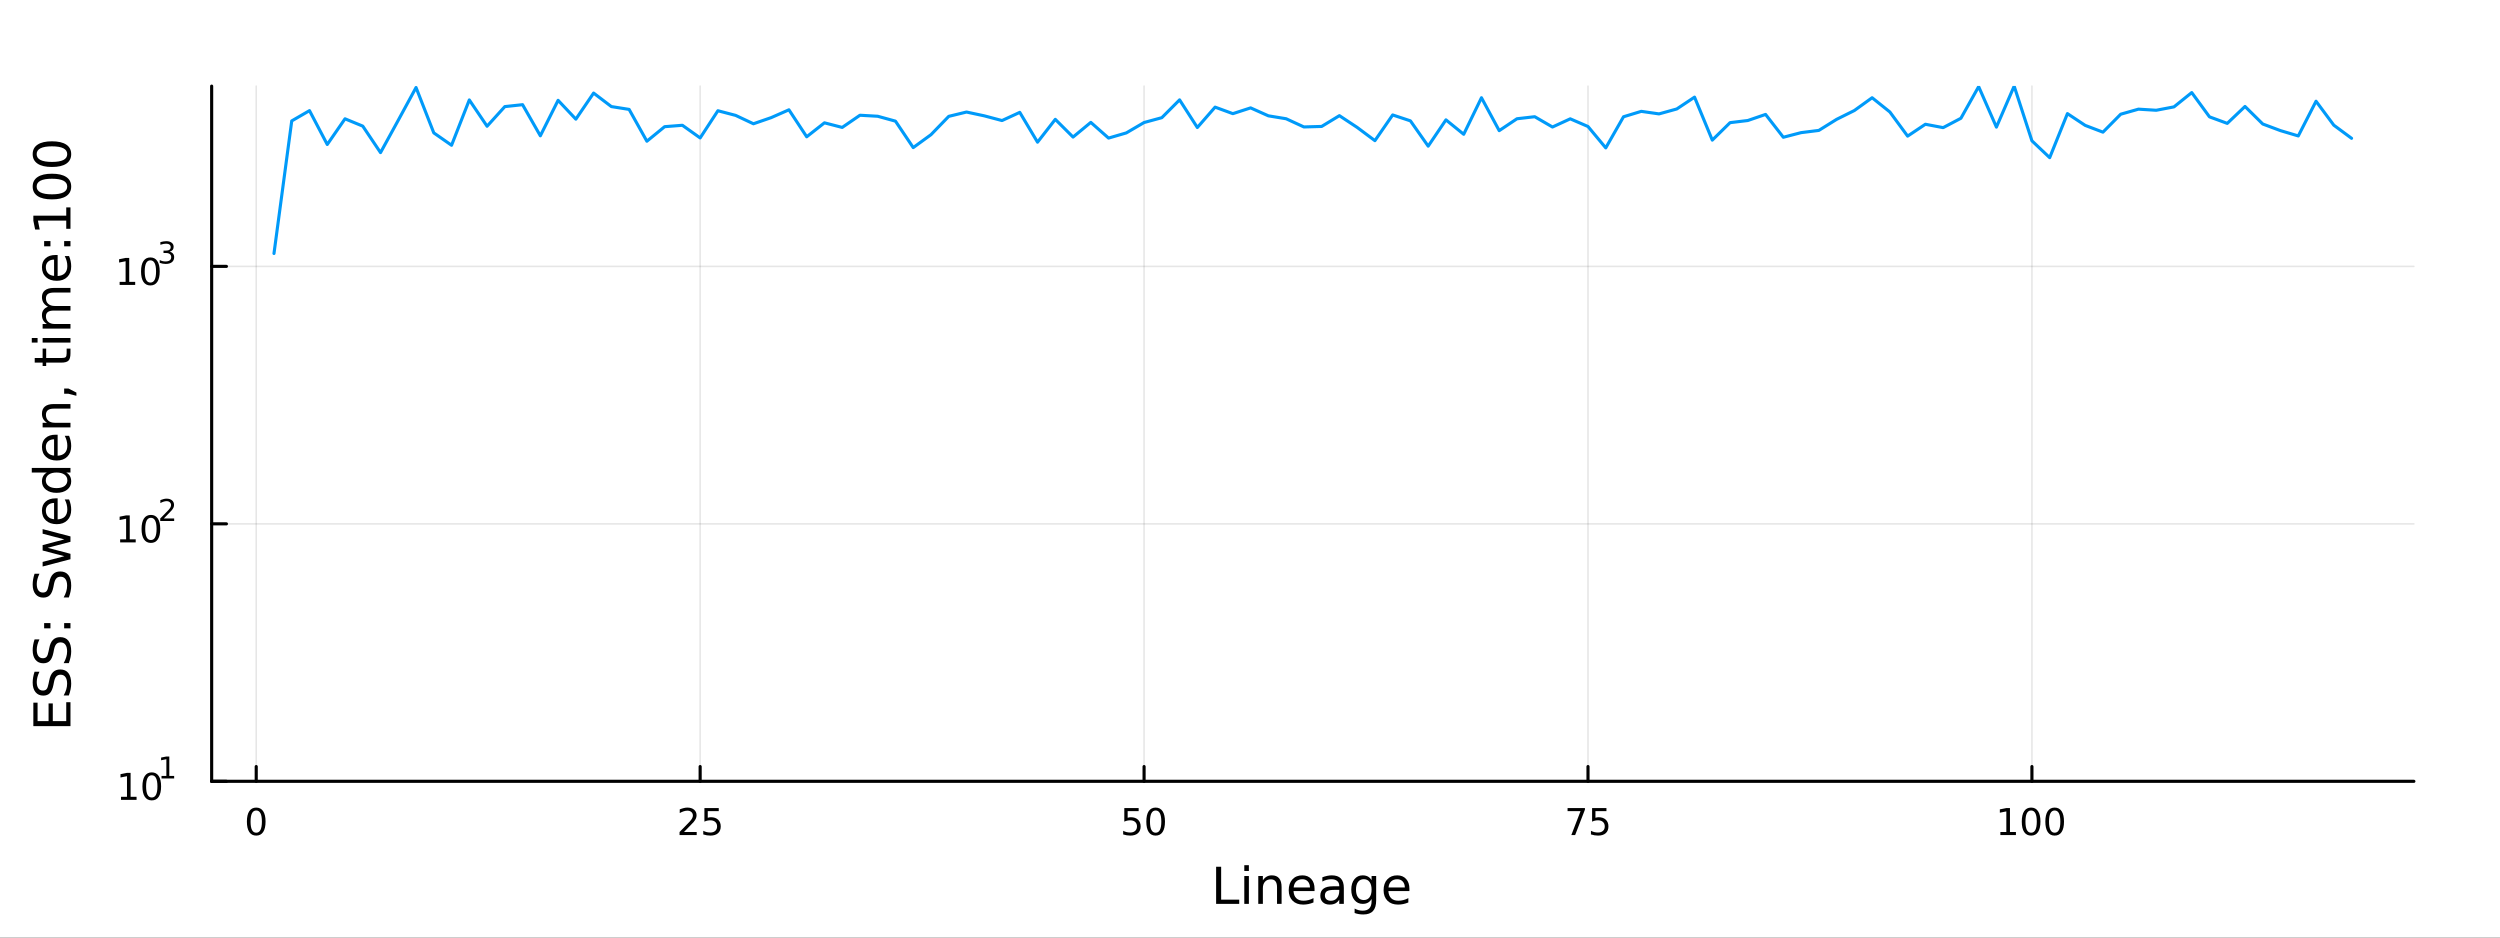 <?xml version="1.0" encoding="utf-8"?>
<svg xmlns="http://www.w3.org/2000/svg" xmlns:xlink="http://www.w3.org/1999/xlink" width="800" height="300" viewBox="0 0 3200 1200">
<rect x="0" y="0" width="3200" height="1200" fill="#333333" stroke="none"/>
<defs>
  <clipPath id="clip200">
    <rect x="0" y="0" width="3200" height="1200"/>
  </clipPath>
</defs>
<path clip-path="url(#clip200)" d="M0 1200 L3200 1200 L3200 0 L0 0  Z" fill="#ffffff" fill-rule="evenodd" fill-opacity="1"/>
<defs>
  <clipPath id="clip201">
    <rect x="640" y="0" width="2241" height="1200"/>
  </clipPath>
</defs>
<path clip-path="url(#clip200)" d="M270.918 1000.1 L3089.76 1000.1 L3089.76 110.236 L270.918 110.236  Z" fill="#ffffff" fill-rule="evenodd" fill-opacity="1"/>
<defs>
  <clipPath id="clip202">
    <rect x="270" y="110" width="2820" height="891"/>
  </clipPath>
</defs>
<polyline clip-path="url(#clip202)" style="stroke:#000000; stroke-linecap:round; stroke-linejoin:round; stroke-width:2; stroke-opacity:0.1; fill:none" points="327.967,1000.1 327.967,110.236 "/>
<polyline clip-path="url(#clip202)" style="stroke:#000000; stroke-linecap:round; stroke-linejoin:round; stroke-width:2; stroke-opacity:0.1; fill:none" points="896.191,1000.1 896.191,110.236 "/>
<polyline clip-path="url(#clip202)" style="stroke:#000000; stroke-linecap:round; stroke-linejoin:round; stroke-width:2; stroke-opacity:0.1; fill:none" points="1464.42,1000.1 1464.42,110.236 "/>
<polyline clip-path="url(#clip202)" style="stroke:#000000; stroke-linecap:round; stroke-linejoin:round; stroke-width:2; stroke-opacity:0.1; fill:none" points="2032.64,1000.1 2032.64,110.236 "/>
<polyline clip-path="url(#clip202)" style="stroke:#000000; stroke-linecap:round; stroke-linejoin:round; stroke-width:2; stroke-opacity:0.1; fill:none" points="2600.86,1000.1 2600.86,110.236 "/>
<polyline clip-path="url(#clip200)" style="stroke:#000000; stroke-linecap:round; stroke-linejoin:round; stroke-width:4; stroke-opacity:1; fill:none" points="270.918,1000.1 3089.76,1000.1 "/>
<polyline clip-path="url(#clip200)" style="stroke:#000000; stroke-linecap:round; stroke-linejoin:round; stroke-width:4; stroke-opacity:1; fill:none" points="327.967,1000.1 327.967,981.2 "/>
<polyline clip-path="url(#clip200)" style="stroke:#000000; stroke-linecap:round; stroke-linejoin:round; stroke-width:4; stroke-opacity:1; fill:none" points="896.191,1000.1 896.191,981.2 "/>
<polyline clip-path="url(#clip200)" style="stroke:#000000; stroke-linecap:round; stroke-linejoin:round; stroke-width:4; stroke-opacity:1; fill:none" points="1464.42,1000.1 1464.42,981.2 "/>
<polyline clip-path="url(#clip200)" style="stroke:#000000; stroke-linecap:round; stroke-linejoin:round; stroke-width:4; stroke-opacity:1; fill:none" points="2032.64,1000.1 2032.64,981.2 "/>
<polyline clip-path="url(#clip200)" style="stroke:#000000; stroke-linecap:round; stroke-linejoin:round; stroke-width:4; stroke-opacity:1; fill:none" points="2600.86,1000.1 2600.86,981.2 "/>
<path clip-path="url(#clip200)" d="M327.967 1037.42 Q324.356 1037.42 322.528 1040.98 Q320.722 1044.52 320.722 1051.65 Q320.722 1058.76 322.528 1062.32 Q324.356 1065.87 327.967 1065.87 Q331.602 1065.87 333.407 1062.32 Q335.236 1058.76 335.236 1051.65 Q335.236 1044.52 333.407 1040.98 Q331.602 1037.42 327.967 1037.42 M327.967 1033.71 Q333.777 1033.71 336.833 1038.32 Q339.912 1042.9 339.912 1051.65 Q339.912 1060.38 336.833 1064.99 Q333.777 1069.57 327.967 1069.57 Q322.157 1069.57 319.078 1064.99 Q316.023 1060.38 316.023 1051.65 Q316.023 1042.9 319.078 1038.32 Q322.157 1033.71 327.967 1033.71 Z" fill="#000000" fill-rule="nonzero" fill-opacity="1" /><path clip-path="url(#clip200)" d="M875.462 1064.96 L891.782 1064.96 L891.782 1068.9 L869.837 1068.9 L869.837 1064.96 Q872.499 1062.21 877.083 1057.58 Q881.689 1052.93 882.87 1051.58 Q885.115 1049.06 885.995 1047.32 Q886.898 1045.56 886.898 1043.87 Q886.898 1041.12 884.953 1039.38 Q883.032 1037.65 879.93 1037.65 Q877.731 1037.65 875.277 1038.41 Q872.847 1039.18 870.069 1040.73 L870.069 1036 Q872.893 1034.87 875.347 1034.29 Q877.8 1033.71 879.837 1033.71 Q885.208 1033.71 888.402 1036.4 Q891.597 1039.08 891.597 1043.57 Q891.597 1045.7 890.786 1047.62 Q889.999 1049.52 887.893 1052.12 Q887.314 1052.79 884.212 1056 Q881.111 1059.2 875.462 1064.96 Z" fill="#000000" fill-rule="nonzero" fill-opacity="1" /><path clip-path="url(#clip200)" d="M901.643 1034.34 L919.999 1034.34 L919.999 1038.27 L905.925 1038.27 L905.925 1046.75 Q906.944 1046.4 907.962 1046.24 Q908.981 1046.05 909.999 1046.05 Q915.786 1046.05 919.166 1049.22 Q922.545 1052.39 922.545 1057.81 Q922.545 1063.39 919.073 1066.49 Q915.601 1069.57 909.282 1069.57 Q907.106 1069.57 904.837 1069.2 Q902.592 1068.83 900.184 1068.09 L900.184 1063.39 Q902.268 1064.52 904.49 1065.08 Q906.712 1065.63 909.189 1065.63 Q913.194 1065.63 915.532 1063.53 Q917.87 1061.42 917.87 1057.81 Q917.87 1054.2 915.532 1052.09 Q913.194 1049.99 909.189 1049.99 Q907.314 1049.99 905.439 1050.4 Q903.587 1050.82 901.643 1051.7 L901.643 1034.34 Z" fill="#000000" fill-rule="nonzero" fill-opacity="1" /><path clip-path="url(#clip200)" d="M1439.11 1034.34 L1457.47 1034.34 L1457.47 1038.27 L1443.4 1038.27 L1443.4 1046.75 Q1444.42 1046.4 1445.43 1046.24 Q1446.45 1046.05 1447.47 1046.05 Q1453.26 1046.05 1456.64 1049.22 Q1460.02 1052.39 1460.02 1057.81 Q1460.02 1063.39 1456.55 1066.49 Q1453.07 1069.57 1446.75 1069.57 Q1444.58 1069.57 1442.31 1069.2 Q1440.06 1068.83 1437.66 1068.09 L1437.66 1063.39 Q1439.74 1064.52 1441.96 1065.08 Q1444.18 1065.63 1446.66 1065.63 Q1450.67 1065.63 1453 1063.53 Q1455.34 1061.42 1455.34 1057.81 Q1455.34 1054.2 1453 1052.09 Q1450.67 1049.99 1446.66 1049.99 Q1444.79 1049.99 1442.91 1050.4 Q1441.06 1050.82 1439.11 1051.7 L1439.11 1034.34 Z" fill="#000000" fill-rule="nonzero" fill-opacity="1" /><path clip-path="url(#clip200)" d="M1479.23 1037.42 Q1475.62 1037.42 1473.79 1040.98 Q1471.98 1044.52 1471.98 1051.65 Q1471.98 1058.76 1473.79 1062.32 Q1475.62 1065.87 1479.23 1065.87 Q1482.86 1065.87 1484.67 1062.32 Q1486.5 1058.76 1486.5 1051.65 Q1486.5 1044.52 1484.67 1040.98 Q1482.86 1037.42 1479.23 1037.42 M1479.23 1033.71 Q1485.04 1033.71 1488.1 1038.32 Q1491.17 1042.9 1491.17 1051.65 Q1491.17 1060.38 1488.1 1064.99 Q1485.04 1069.57 1479.23 1069.57 Q1473.42 1069.57 1470.34 1064.99 Q1467.29 1060.38 1467.29 1051.65 Q1467.29 1042.9 1470.34 1038.32 Q1473.42 1033.71 1479.23 1033.71 Z" fill="#000000" fill-rule="nonzero" fill-opacity="1" /><path clip-path="url(#clip200)" d="M2006.49 1034.34 L2028.72 1034.34 L2028.72 1036.33 L2016.17 1068.9 L2011.29 1068.9 L2023.09 1038.27 L2006.49 1038.27 L2006.49 1034.34 Z" fill="#000000" fill-rule="nonzero" fill-opacity="1" /><path clip-path="url(#clip200)" d="M2037.88 1034.34 L2056.24 1034.34 L2056.24 1038.27 L2042.17 1038.27 L2042.17 1046.75 Q2043.18 1046.4 2044.2 1046.24 Q2045.22 1046.05 2046.24 1046.05 Q2052.03 1046.05 2055.41 1049.22 Q2058.79 1052.39 2058.79 1057.81 Q2058.79 1063.39 2055.31 1066.49 Q2051.84 1069.57 2045.52 1069.57 Q2043.35 1069.57 2041.08 1069.2 Q2038.83 1068.83 2036.42 1068.09 L2036.42 1063.39 Q2038.51 1064.52 2040.73 1065.08 Q2042.95 1065.63 2045.43 1065.63 Q2049.43 1065.63 2051.77 1063.53 Q2054.11 1061.42 2054.11 1057.81 Q2054.11 1054.2 2051.77 1052.09 Q2049.43 1049.99 2045.43 1049.99 Q2043.55 1049.99 2041.68 1050.4 Q2039.83 1050.82 2037.88 1051.7 L2037.88 1034.34 Z" fill="#000000" fill-rule="nonzero" fill-opacity="1" /><path clip-path="url(#clip200)" d="M2560.47 1064.96 L2568.11 1064.96 L2568.11 1038.6 L2559.8 1040.26 L2559.8 1036 L2568.06 1034.34 L2572.74 1034.34 L2572.74 1064.96 L2580.38 1064.96 L2580.38 1068.9 L2560.47 1068.9 L2560.47 1064.96 Z" fill="#000000" fill-rule="nonzero" fill-opacity="1" /><path clip-path="url(#clip200)" d="M2599.82 1037.42 Q2596.21 1037.42 2594.38 1040.98 Q2592.58 1044.52 2592.58 1051.65 Q2592.58 1058.76 2594.38 1062.32 Q2596.21 1065.87 2599.82 1065.87 Q2603.46 1065.87 2605.26 1062.32 Q2607.09 1058.76 2607.09 1051.65 Q2607.09 1044.52 2605.26 1040.98 Q2603.46 1037.42 2599.82 1037.42 M2599.82 1033.71 Q2605.63 1033.71 2608.69 1038.32 Q2611.77 1042.9 2611.77 1051.65 Q2611.77 1060.38 2608.69 1064.99 Q2605.63 1069.57 2599.82 1069.57 Q2594.01 1069.57 2590.93 1064.99 Q2587.88 1060.38 2587.88 1051.65 Q2587.88 1042.9 2590.93 1038.32 Q2594.01 1033.71 2599.82 1033.71 Z" fill="#000000" fill-rule="nonzero" fill-opacity="1" /><path clip-path="url(#clip200)" d="M2629.98 1037.42 Q2626.37 1037.42 2624.54 1040.98 Q2622.74 1044.52 2622.74 1051.65 Q2622.74 1058.76 2624.54 1062.32 Q2626.37 1065.87 2629.98 1065.87 Q2633.62 1065.87 2635.42 1062.32 Q2637.25 1058.76 2637.25 1051.65 Q2637.25 1044.52 2635.42 1040.98 Q2633.62 1037.42 2629.98 1037.42 M2629.98 1033.71 Q2635.79 1033.71 2638.85 1038.32 Q2641.93 1042.9 2641.93 1051.65 Q2641.93 1060.38 2638.85 1064.99 Q2635.79 1069.57 2629.98 1069.57 Q2624.17 1069.57 2621.1 1064.99 Q2618.04 1060.38 2618.04 1051.65 Q2618.04 1042.9 2621.1 1038.32 Q2624.17 1033.71 2629.98 1033.71 Z" fill="#000000" fill-rule="nonzero" fill-opacity="1" /><path clip-path="url(#clip200)" d="M1556.64 1109.44 L1563.07 1109.44 L1563.07 1151.55 L1586.21 1151.55 L1586.21 1156.96 L1556.64 1156.96 L1556.64 1109.44 Z" fill="#000000" fill-rule="nonzero" fill-opacity="1" /><path clip-path="url(#clip200)" d="M1592.7 1121.31 L1598.56 1121.31 L1598.56 1156.96 L1592.7 1156.96 L1592.7 1121.31 M1592.7 1107.44 L1598.56 1107.44 L1598.56 1114.85 L1592.7 1114.85 L1592.7 1107.44 Z" fill="#000000" fill-rule="nonzero" fill-opacity="1" /><path clip-path="url(#clip200)" d="M1640.44 1135.45 L1640.44 1156.96 L1634.59 1156.96 L1634.59 1135.64 Q1634.59 1130.58 1632.61 1128.06 Q1630.64 1125.55 1626.69 1125.55 Q1621.95 1125.55 1619.21 1128.57 Q1616.48 1131.59 1616.48 1136.81 L1616.48 1156.96 L1610.59 1156.96 L1610.59 1121.31 L1616.48 1121.31 L1616.48 1126.85 Q1618.58 1123.64 1621.41 1122.05 Q1624.27 1120.45 1628 1120.45 Q1634.14 1120.45 1637.29 1124.27 Q1640.44 1128.06 1640.44 1135.45 Z" fill="#000000" fill-rule="nonzero" fill-opacity="1" /><path clip-path="url(#clip200)" d="M1682.62 1137.67 L1682.62 1140.54 L1655.69 1140.54 Q1656.07 1146.59 1659.32 1149.77 Q1662.6 1152.92 1668.42 1152.92 Q1671.79 1152.92 1674.95 1152.09 Q1678.13 1151.26 1681.25 1149.61 L1681.25 1155.15 Q1678.1 1156.48 1674.79 1157.18 Q1671.48 1157.88 1668.07 1157.88 Q1659.54 1157.88 1654.54 1152.92 Q1649.58 1147.95 1649.58 1139.49 Q1649.58 1130.74 1654.29 1125.61 Q1659.03 1120.45 1667.05 1120.45 Q1674.25 1120.45 1678.42 1125.1 Q1682.62 1129.72 1682.62 1137.67 M1676.76 1135.95 Q1676.7 1131.15 1674.05 1128.28 Q1671.44 1125.42 1667.12 1125.42 Q1662.21 1125.42 1659.25 1128.19 Q1656.33 1130.96 1655.88 1135.99 L1676.76 1135.95 Z" fill="#000000" fill-rule="nonzero" fill-opacity="1" /><path clip-path="url(#clip200)" d="M1708.43 1139.04 Q1701.33 1139.04 1698.59 1140.67 Q1695.86 1142.29 1695.86 1146.2 Q1695.86 1149.32 1697.89 1151.17 Q1699.96 1152.98 1703.5 1152.98 Q1708.37 1152.98 1711.29 1149.55 Q1714.25 1146.08 1714.25 1140.35 L1714.25 1139.04 L1708.43 1139.04 M1720.11 1136.62 L1720.11 1156.96 L1714.25 1156.96 L1714.25 1151.55 Q1712.25 1154.8 1709.26 1156.36 Q1706.27 1157.88 1701.94 1157.88 Q1696.46 1157.88 1693.22 1154.83 Q1690 1151.74 1690 1146.59 Q1690 1140.57 1694.01 1137.51 Q1698.05 1134.46 1706.04 1134.46 L1714.25 1134.46 L1714.25 1133.89 Q1714.25 1129.84 1711.58 1127.65 Q1708.94 1125.42 1704.13 1125.42 Q1701.08 1125.42 1698.18 1126.15 Q1695.28 1126.88 1692.61 1128.35 L1692.61 1122.94 Q1695.83 1121.7 1698.85 1121.09 Q1701.87 1120.45 1704.74 1120.45 Q1712.47 1120.45 1716.29 1124.46 Q1720.11 1128.48 1720.11 1136.62 Z" fill="#000000" fill-rule="nonzero" fill-opacity="1" /><path clip-path="url(#clip200)" d="M1755.63 1138.72 Q1755.63 1132.36 1752.99 1128.86 Q1750.38 1125.36 1745.64 1125.36 Q1740.93 1125.36 1738.28 1128.86 Q1735.67 1132.36 1735.67 1138.72 Q1735.67 1145.06 1738.28 1148.56 Q1740.93 1152.06 1745.64 1152.06 Q1750.38 1152.06 1752.99 1148.56 Q1755.63 1145.06 1755.63 1138.72 M1761.49 1152.54 Q1761.49 1161.64 1757.45 1166.06 Q1753.4 1170.52 1745.06 1170.52 Q1741.98 1170.52 1739.24 1170.04 Q1736.5 1169.6 1733.92 1168.64 L1733.92 1162.95 Q1736.5 1164.35 1739.02 1165.01 Q1741.53 1165.68 1744.14 1165.68 Q1749.9 1165.68 1752.77 1162.66 Q1755.63 1159.67 1755.63 1153.59 L1755.63 1150.69 Q1753.82 1153.84 1750.98 1155.4 Q1748.15 1156.96 1744.2 1156.96 Q1737.65 1156.96 1733.64 1151.96 Q1729.63 1146.97 1729.63 1138.72 Q1729.63 1130.45 1733.64 1125.45 Q1737.65 1120.45 1744.2 1120.45 Q1748.15 1120.45 1750.98 1122.01 Q1753.82 1123.57 1755.63 1126.72 L1755.63 1121.31 L1761.49 1121.31 L1761.49 1152.54 Z" fill="#000000" fill-rule="nonzero" fill-opacity="1" /><path clip-path="url(#clip200)" d="M1804.04 1137.67 L1804.04 1140.54 L1777.12 1140.54 Q1777.5 1146.59 1780.74 1149.77 Q1784.02 1152.92 1789.85 1152.92 Q1793.22 1152.92 1796.37 1152.09 Q1799.55 1151.26 1802.67 1149.61 L1802.67 1155.15 Q1799.52 1156.48 1796.21 1157.18 Q1792.9 1157.88 1789.5 1157.88 Q1780.97 1157.88 1775.97 1152.92 Q1771 1147.95 1771 1139.49 Q1771 1130.74 1775.71 1125.61 Q1780.46 1120.45 1788.48 1120.45 Q1795.67 1120.45 1799.84 1125.1 Q1804.04 1129.72 1804.04 1137.67 M1798.19 1135.95 Q1798.12 1131.15 1795.48 1128.28 Q1792.87 1125.42 1788.54 1125.42 Q1783.64 1125.42 1780.68 1128.19 Q1777.75 1130.96 1777.31 1135.99 L1798.19 1135.95 Z" fill="#000000" fill-rule="nonzero" fill-opacity="1" /><polyline clip-path="url(#clip202)" style="stroke:#000000; stroke-linecap:round; stroke-linejoin:round; stroke-width:2; stroke-opacity:0.1; fill:none" points="270.918,1000.1 3089.76,1000.1 "/>
<polyline clip-path="url(#clip202)" style="stroke:#000000; stroke-linecap:round; stroke-linejoin:round; stroke-width:2; stroke-opacity:0.1; fill:none" points="270.918,670.54 3089.76,670.54 "/>
<polyline clip-path="url(#clip202)" style="stroke:#000000; stroke-linecap:round; stroke-linejoin:round; stroke-width:2; stroke-opacity:0.1; fill:none" points="270.918,340.983 3089.76,340.983 "/>
<polyline clip-path="url(#clip200)" style="stroke:#000000; stroke-linecap:round; stroke-linejoin:round; stroke-width:4; stroke-opacity:1; fill:none" points="270.918,1000.1 270.918,110.236 "/>
<polyline clip-path="url(#clip200)" style="stroke:#000000; stroke-linecap:round; stroke-linejoin:round; stroke-width:4; stroke-opacity:1; fill:none" points="270.918,1000.1 289.815,1000.1 "/>
<polyline clip-path="url(#clip200)" style="stroke:#000000; stroke-linecap:round; stroke-linejoin:round; stroke-width:4; stroke-opacity:1; fill:none" points="270.918,670.54 289.815,670.54 "/>
<polyline clip-path="url(#clip200)" style="stroke:#000000; stroke-linecap:round; stroke-linejoin:round; stroke-width:4; stroke-opacity:1; fill:none" points="270.918,340.983 289.815,340.983 "/>
<path clip-path="url(#clip200)" d="M154.902 1019.89 L162.54 1019.89 L162.54 993.525 L154.23 995.191 L154.23 990.932 L162.494 989.265 L167.17 989.265 L167.17 1019.89 L174.809 1019.89 L174.809 1023.83 L154.902 1023.83 L154.902 1019.89 Z" fill="#000000" fill-rule="nonzero" fill-opacity="1" /><path clip-path="url(#clip200)" d="M194.253 992.344 Q190.642 992.344 188.813 995.909 Q187.008 999.45 187.008 1006.58 Q187.008 1013.69 188.813 1017.25 Q190.642 1020.79 194.253 1020.79 Q197.887 1020.79 199.693 1017.25 Q201.522 1013.69 201.522 1006.58 Q201.522 999.45 199.693 995.909 Q197.887 992.344 194.253 992.344 M194.253 988.64 Q200.063 988.64 203.119 993.247 Q206.198 997.83 206.198 1006.58 Q206.198 1015.31 203.119 1019.91 Q200.063 1024.5 194.253 1024.5 Q188.443 1024.5 185.364 1019.91 Q182.309 1015.31 182.309 1006.58 Q182.309 997.83 185.364 993.247 Q188.443 988.64 194.253 988.64 Z" fill="#000000" fill-rule="nonzero" fill-opacity="1" /><path clip-path="url(#clip200)" d="M206.743 993.218 L212.95 993.218 L212.95 971.796 L206.198 973.15 L206.198 969.689 L212.912 968.335 L216.711 968.335 L216.711 993.218 L222.918 993.218 L222.918 996.415 L206.743 996.415 L206.743 993.218 Z" fill="#000000" fill-rule="nonzero" fill-opacity="1" /><path clip-path="url(#clip200)" d="M153.792 690.333 L161.431 690.333 L161.431 663.967 L153.121 665.634 L153.121 661.375 L161.384 659.708 L166.06 659.708 L166.06 690.333 L173.699 690.333 L173.699 694.268 L153.792 694.268 L153.792 690.333 Z" fill="#000000" fill-rule="nonzero" fill-opacity="1" /><path clip-path="url(#clip200)" d="M193.143 662.787 Q189.532 662.787 187.704 666.351 Q185.898 669.893 185.898 677.023 Q185.898 684.129 187.704 687.694 Q189.532 691.235 193.143 691.235 Q196.778 691.235 198.583 687.694 Q200.412 684.129 200.412 677.023 Q200.412 669.893 198.583 666.351 Q196.778 662.787 193.143 662.787 M193.143 659.083 Q198.954 659.083 202.009 663.689 Q205.088 668.273 205.088 677.023 Q205.088 685.749 202.009 690.356 Q198.954 694.939 193.143 694.939 Q187.333 694.939 184.255 690.356 Q181.199 685.749 181.199 677.023 Q181.199 668.273 184.255 663.689 Q187.333 659.083 193.143 659.083 Z" fill="#000000" fill-rule="nonzero" fill-opacity="1" /><path clip-path="url(#clip200)" d="M209.658 663.66 L222.918 663.66 L222.918 666.857 L205.088 666.857 L205.088 663.66 Q207.251 661.422 210.975 657.66 Q214.717 653.88 215.677 652.789 Q217.501 650.739 218.216 649.329 Q218.949 647.899 218.949 646.526 Q218.949 644.288 217.369 642.878 Q215.808 641.467 213.288 641.467 Q211.501 641.467 209.508 642.088 Q207.533 642.708 205.276 643.968 L205.276 640.132 Q207.57 639.21 209.564 638.74 Q211.558 638.27 213.213 638.27 Q217.576 638.27 220.172 640.451 Q222.767 642.633 222.767 646.282 Q222.767 648.012 222.109 649.573 Q221.469 651.115 219.758 653.222 Q219.288 653.767 216.767 656.382 Q214.247 658.977 209.658 663.66 Z" fill="#000000" fill-rule="nonzero" fill-opacity="1" /><path clip-path="url(#clip200)" d="M153.134 360.775 L160.772 360.775 L160.772 334.41 L152.462 336.076 L152.462 331.817 L160.726 330.15 L165.402 330.15 L165.402 360.775 L173.041 360.775 L173.041 364.71 L153.134 364.71 L153.134 360.775 Z" fill="#000000" fill-rule="nonzero" fill-opacity="1" /><path clip-path="url(#clip200)" d="M192.485 333.229 Q188.874 333.229 187.045 336.794 Q185.24 340.336 185.24 347.465 Q185.24 354.572 187.045 358.136 Q188.874 361.678 192.485 361.678 Q196.119 361.678 197.925 358.136 Q199.754 354.572 199.754 347.465 Q199.754 340.336 197.925 336.794 Q196.119 333.229 192.485 333.229 M192.485 329.525 Q198.295 329.525 201.351 334.132 Q204.43 338.715 204.43 347.465 Q204.43 356.192 201.351 360.798 Q198.295 365.382 192.485 365.382 Q186.675 365.382 183.596 360.798 Q180.541 356.192 180.541 347.465 Q180.541 338.715 183.596 334.132 Q186.675 329.525 192.485 329.525 Z" fill="#000000" fill-rule="nonzero" fill-opacity="1" /><path clip-path="url(#clip200)" d="M217.125 322.16 Q219.852 322.743 221.375 324.586 Q222.918 326.429 222.918 329.137 Q222.918 333.294 220.059 335.57 Q217.2 337.845 211.934 337.845 Q210.166 337.845 208.285 337.488 Q206.423 337.15 204.43 336.454 L204.43 332.786 Q206.009 333.708 207.89 334.178 Q209.771 334.648 211.821 334.648 Q215.395 334.648 217.256 333.238 Q219.137 331.827 219.137 329.137 Q219.137 326.655 217.388 325.263 Q215.658 323.852 212.555 323.852 L209.282 323.852 L209.282 320.73 L212.705 320.73 Q215.507 320.73 216.993 319.621 Q218.479 318.492 218.479 316.386 Q218.479 314.223 216.937 313.076 Q215.413 311.91 212.555 311.91 Q210.994 311.91 209.207 312.248 Q207.42 312.587 205.276 313.301 L205.276 309.916 Q207.439 309.314 209.32 309.013 Q211.219 308.712 212.893 308.712 Q217.219 308.712 219.739 310.687 Q222.259 312.643 222.259 315.991 Q222.259 318.323 220.924 319.94 Q219.589 321.539 217.125 322.16 Z" fill="#000000" fill-rule="nonzero" fill-opacity="1" /><path clip-path="url(#clip200)" d="M42.686 929.455 L42.686 899.408 L48.097 899.408 L48.097 923.025 L62.165 923.025 L62.165 900.395 L67.576 900.395 L67.576 923.025 L84.795 923.025 L84.795 898.836 L90.206 898.836 L90.206 929.455 L42.686 929.455 Z" fill="#000000" fill-rule="nonzero" fill-opacity="1" /><path clip-path="url(#clip200)" d="M44.246 859.782 L50.516 859.782 Q48.766 863.442 47.906 866.689 Q47.047 869.935 47.047 872.959 Q47.047 878.211 49.084 881.075 Q51.121 883.908 54.877 883.908 Q58.028 883.908 59.651 882.03 Q61.242 880.12 62.229 874.837 L63.025 870.954 Q64.393 863.761 67.863 860.355 Q71.3 856.917 77.093 856.917 Q84 856.917 87.564 861.564 Q91.129 866.179 91.129 875.123 Q91.129 878.497 90.365 882.317 Q89.602 886.104 88.106 890.178 L81.485 890.178 Q83.681 886.263 84.795 882.508 Q85.909 878.752 85.909 875.123 Q85.909 869.617 83.745 866.625 Q81.581 863.633 77.57 863.633 Q74.069 863.633 72.096 865.798 Q70.123 867.93 69.136 872.832 L68.372 876.747 Q66.94 883.94 63.884 887.154 Q60.828 890.369 55.386 890.369 Q49.084 890.369 45.455 885.945 Q41.827 881.489 41.827 873.691 Q41.827 870.349 42.432 866.88 Q43.036 863.41 44.246 859.782 Z" fill="#000000" fill-rule="nonzero" fill-opacity="1" /><path clip-path="url(#clip200)" d="M44.246 818.405 L50.516 818.405 Q48.766 822.065 47.906 825.312 Q47.047 828.558 47.047 831.582 Q47.047 836.834 49.084 839.698 Q51.121 842.531 54.877 842.531 Q58.028 842.531 59.651 840.653 Q61.242 838.743 62.229 833.46 L63.025 829.577 Q64.393 822.383 67.863 818.978 Q71.3 815.54 77.093 815.54 Q84 815.54 87.564 820.187 Q91.129 824.802 91.129 833.746 Q91.129 837.12 90.365 840.939 Q89.602 844.727 88.106 848.801 L81.485 848.801 Q83.681 844.886 84.795 841.13 Q85.909 837.375 85.909 833.746 Q85.909 828.24 83.745 825.248 Q81.581 822.256 77.57 822.256 Q74.069 822.256 72.096 824.42 Q70.123 826.553 69.136 831.455 L68.372 835.369 Q66.94 842.563 63.884 845.777 Q60.828 848.992 55.386 848.992 Q49.084 848.992 45.455 844.568 Q41.827 840.112 41.827 832.314 Q41.827 828.972 42.432 825.503 Q43.036 822.033 44.246 818.405 Z" fill="#000000" fill-rule="nonzero" fill-opacity="1" /><path clip-path="url(#clip200)" d="M82.122 804.273 L82.122 797.557 L90.206 797.557 L90.206 804.273 L82.122 804.273 M56.5 804.273 L56.5 797.557 L64.584 797.557 L64.584 804.273 L56.5 804.273 Z" fill="#000000" fill-rule="nonzero" fill-opacity="1" /><path clip-path="url(#clip200)" d="M44.246 734.346 L50.516 734.346 Q48.766 738.006 47.906 741.252 Q47.047 744.499 47.047 747.523 Q47.047 752.774 49.084 755.639 Q51.121 758.472 54.877 758.472 Q58.028 758.472 59.651 756.594 Q61.242 754.684 62.229 749.401 L63.025 745.518 Q64.393 738.324 67.863 734.919 Q71.3 731.481 77.093 731.481 Q84 731.481 87.564 736.128 Q91.129 740.743 91.129 749.687 Q91.129 753.061 90.365 756.88 Q89.602 760.668 88.106 764.742 L81.485 764.742 Q83.681 760.827 84.795 757.071 Q85.909 753.316 85.909 749.687 Q85.909 744.181 83.745 741.189 Q81.581 738.197 77.57 738.197 Q74.069 738.197 72.096 740.361 Q70.123 742.494 69.136 747.395 L68.372 751.31 Q66.94 758.504 63.884 761.718 Q60.828 764.933 55.386 764.933 Q49.084 764.933 45.455 760.509 Q41.827 756.053 41.827 748.255 Q41.827 744.913 42.432 741.443 Q43.036 737.974 44.246 734.346 Z" fill="#000000" fill-rule="nonzero" fill-opacity="1" /><path clip-path="url(#clip200)" d="M54.558 725.115 L54.558 719.259 L82.376 711.938 L54.558 704.65 L54.558 697.743 L82.376 690.422 L54.558 683.134 L54.558 677.277 L90.206 686.603 L90.206 693.51 L60.988 701.18 L90.206 708.883 L90.206 715.79 L54.558 725.115 Z" fill="#000000" fill-rule="nonzero" fill-opacity="1" /><path clip-path="url(#clip200)" d="M70.918 637.905 L73.783 637.905 L73.783 664.832 Q79.83 664.45 83.013 661.204 Q86.164 657.925 86.164 652.101 Q86.164 648.727 85.337 645.576 Q84.509 642.393 82.854 639.274 L88.392 639.274 Q89.729 642.425 90.429 645.735 Q91.129 649.045 91.129 652.451 Q91.129 660.981 86.164 665.978 Q81.199 670.943 72.732 670.943 Q63.98 670.943 58.855 666.233 Q53.699 661.49 53.699 653.469 Q53.699 646.276 58.346 642.107 Q62.961 637.905 70.918 637.905 M69.2 643.762 Q64.393 643.825 61.529 646.467 Q58.664 649.077 58.664 653.406 Q58.664 658.307 61.433 661.267 Q64.202 664.196 69.231 664.641 L69.2 643.762 Z" fill="#000000" fill-rule="nonzero" fill-opacity="1" /><path clip-path="url(#clip200)" d="M59.969 604.835 L40.681 604.835 L40.681 598.979 L90.206 598.979 L90.206 604.835 L84.859 604.835 Q88.042 606.681 89.602 609.514 Q91.129 612.315 91.129 616.262 Q91.129 622.723 85.973 626.797 Q80.817 630.839 72.414 630.839 Q64.011 630.839 58.855 626.797 Q53.699 622.723 53.699 616.262 Q53.699 612.315 55.259 609.514 Q56.786 606.681 59.969 604.835 M72.414 624.792 Q78.875 624.792 82.567 622.15 Q86.228 619.477 86.228 614.83 Q86.228 610.183 82.567 607.509 Q78.875 604.835 72.414 604.835 Q65.953 604.835 62.293 607.509 Q58.601 610.183 58.601 614.83 Q58.601 619.477 62.293 622.15 Q65.953 624.792 72.414 624.792 Z" fill="#000000" fill-rule="nonzero" fill-opacity="1" /><path clip-path="url(#clip200)" d="M70.918 556.424 L73.783 556.424 L73.783 583.351 Q79.83 582.969 83.013 579.723 Q86.164 576.444 86.164 570.62 Q86.164 567.246 85.337 564.095 Q84.509 560.912 82.854 557.793 L88.392 557.793 Q89.729 560.944 90.429 564.254 Q91.129 567.564 91.129 570.97 Q91.129 579.5 86.164 584.497 Q81.199 589.462 72.732 589.462 Q63.98 589.462 58.855 584.752 Q53.699 580.009 53.699 571.988 Q53.699 564.795 58.346 560.626 Q62.961 556.424 70.918 556.424 M69.2 562.281 Q64.393 562.344 61.529 564.986 Q58.664 567.596 58.664 571.925 Q58.664 576.826 61.433 579.786 Q64.202 582.715 69.231 583.16 L69.2 562.281 Z" fill="#000000" fill-rule="nonzero" fill-opacity="1" /><path clip-path="url(#clip200)" d="M68.69 517.18 L90.206 517.18 L90.206 523.036 L68.881 523.036 Q63.82 523.036 61.306 525.009 Q58.791 526.983 58.791 530.93 Q58.791 535.672 61.815 538.409 Q64.839 541.146 70.059 541.146 L90.206 541.146 L90.206 547.035 L54.558 547.035 L54.558 541.146 L60.096 541.146 Q56.882 539.046 55.29 536.213 Q53.699 533.349 53.699 529.625 Q53.699 523.482 57.518 520.331 Q61.306 517.18 68.69 517.18 Z" fill="#000000" fill-rule="nonzero" fill-opacity="1" /><path clip-path="url(#clip200)" d="M82.122 504.003 L82.122 497.287 L87.596 497.287 L97.781 502.507 L97.781 506.613 L87.596 504.003 L82.122 504.003 Z" fill="#000000" fill-rule="nonzero" fill-opacity="1" /><path clip-path="url(#clip200)" d="M44.437 458.265 L54.558 458.265 L54.558 446.202 L59.11 446.202 L59.11 458.265 L78.462 458.265 Q82.822 458.265 84.063 457.087 Q85.305 455.878 85.305 452.218 L85.305 446.202 L90.206 446.202 L90.206 452.218 Q90.206 458.997 87.692 461.575 Q85.145 464.153 78.462 464.153 L59.11 464.153 L59.11 468.45 L54.558 468.45 L54.558 464.153 L44.437 464.153 L44.437 458.265 Z" fill="#000000" fill-rule="nonzero" fill-opacity="1" /><path clip-path="url(#clip200)" d="M54.558 438.499 L54.558 432.643 L90.206 432.643 L90.206 438.499 L54.558 438.499 M40.681 438.499 L40.681 432.643 L48.097 432.643 L48.097 438.499 L40.681 438.499 Z" fill="#000000" fill-rule="nonzero" fill-opacity="1" /><path clip-path="url(#clip200)" d="M61.401 392.635 Q57.455 390.438 55.577 387.383 Q53.699 384.327 53.699 380.19 Q53.699 374.62 57.614 371.596 Q61.497 368.572 68.69 368.572 L90.206 368.572 L90.206 374.46 L68.881 374.46 Q63.757 374.46 61.274 376.275 Q58.791 378.089 58.791 381.813 Q58.791 386.364 61.815 389.006 Q64.839 391.648 70.059 391.648 L90.206 391.648 L90.206 397.536 L68.881 397.536 Q63.725 397.536 61.274 399.35 Q58.791 401.165 58.791 404.952 Q58.791 409.44 61.847 412.082 Q64.871 414.724 70.059 414.724 L90.206 414.724 L90.206 420.612 L54.558 420.612 L54.558 414.724 L60.096 414.724 Q56.818 412.718 55.259 409.917 Q53.699 407.117 53.699 403.265 Q53.699 399.382 55.672 396.677 Q57.646 393.94 61.401 392.635 Z" fill="#000000" fill-rule="nonzero" fill-opacity="1" /><path clip-path="url(#clip200)" d="M70.918 326.399 L73.783 326.399 L73.783 353.326 Q79.83 352.944 83.013 349.698 Q86.164 346.42 86.164 340.595 Q86.164 337.221 85.337 334.07 Q84.509 330.887 82.854 327.768 L88.392 327.768 Q89.729 330.919 90.429 334.229 Q91.129 337.539 91.129 340.945 Q91.129 349.475 86.164 354.472 Q81.199 359.437 72.732 359.437 Q63.98 359.437 58.855 354.727 Q53.699 349.984 53.699 341.964 Q53.699 334.77 58.346 330.601 Q62.961 326.399 70.918 326.399 M69.2 332.256 Q64.393 332.319 61.529 334.961 Q58.664 337.571 58.664 341.9 Q58.664 346.801 61.433 349.762 Q64.202 352.69 69.231 353.135 L69.2 332.256 Z" fill="#000000" fill-rule="nonzero" fill-opacity="1" /><path clip-path="url(#clip200)" d="M82.122 315.291 L82.122 308.575 L90.206 308.575 L90.206 315.291 L82.122 315.291 M56.5 315.291 L56.5 308.575 L64.584 308.575 L64.584 315.291 L56.5 315.291 Z" fill="#000000" fill-rule="nonzero" fill-opacity="1" /><path clip-path="url(#clip200)" d="M84.795 292.884 L84.795 282.381 L48.543 282.381 L50.834 293.807 L44.978 293.807 L42.686 282.444 L42.686 276.015 L84.795 276.015 L84.795 265.511 L90.206 265.511 L90.206 292.884 L84.795 292.884 Z" fill="#000000" fill-rule="nonzero" fill-opacity="1" /><path clip-path="url(#clip200)" d="M46.919 238.775 Q46.919 243.741 51.821 246.255 Q56.691 248.738 66.494 248.738 Q76.265 248.738 81.167 246.255 Q86.037 243.741 86.037 238.775 Q86.037 233.778 81.167 231.296 Q76.265 228.781 66.494 228.781 Q56.691 228.781 51.821 231.296 Q46.919 233.778 46.919 238.775 M41.827 238.775 Q41.827 230.786 48.161 226.585 Q54.463 222.352 66.494 222.352 Q78.493 222.352 84.827 226.585 Q91.129 230.786 91.129 238.775 Q91.129 246.764 84.827 250.998 Q78.493 255.199 66.494 255.199 Q54.463 255.199 48.161 250.998 Q41.827 246.764 41.827 238.775 Z" fill="#000000" fill-rule="nonzero" fill-opacity="1" /><path clip-path="url(#clip200)" d="M46.919 197.303 Q46.919 202.268 51.821 204.783 Q56.691 207.265 66.494 207.265 Q76.265 207.265 81.167 204.783 Q86.037 202.268 86.037 197.303 Q86.037 192.306 81.167 189.823 Q76.265 187.309 66.494 187.309 Q56.691 187.309 51.821 189.823 Q46.919 192.306 46.919 197.303 M41.827 197.303 Q41.827 189.314 48.161 185.113 Q54.463 180.879 66.494 180.879 Q78.493 180.879 84.827 185.113 Q91.129 189.314 91.129 197.303 Q91.129 205.292 84.827 209.525 Q78.493 213.726 66.494 213.726 Q54.463 213.726 48.161 209.525 Q41.827 205.292 41.827 197.303 Z" fill="#000000" fill-rule="nonzero" fill-opacity="1" /><polyline clip-path="url(#clip202)" style="stroke:#009af9; stroke-linecap:round; stroke-linejoin:round; stroke-width:4; stroke-opacity:1; fill:none" points="350.696,324.456 373.425,154.769 396.154,141.608 418.883,184.929 441.612,152.075 464.341,161.436 487.07,195.336 509.799,153.853 532.528,112.028 555.257,170.08 577.986,185.938 600.715,127.916 623.444,161.573 646.173,136.452 668.902,134.001 691.631,173.823 714.36,128.418 737.089,152.521 759.818,119.139 782.547,136.418 805.276,140.035 828.005,180.755 850.734,162.15 873.462,160.362 896.191,176.548 918.92,141.749 941.649,147.709 964.378,158.421 987.107,150.558 1009.84,140.555 1032.57,175.08 1055.29,157.212 1078.02,163.103 1100.75,147.511 1123.48,148.815 1146.21,155.076 1168.94,188.92 1191.67,172.385 1214.4,148.934 1237.13,143.412 1259.85,148.263 1282.58,154.311 1305.31,143.832 1328.04,181.986 1350.77,152.778 1373.5,175.433 1396.23,156.652 1418.96,176.747 1441.69,170.116 1464.42,156.832 1487.14,150.627 1509.87,127.819 1532.6,163.213 1555.33,137.133 1578.06,145.485 1600.79,138.089 1623.52,148.259 1646.25,152.003 1668.98,162.491 1691.71,161.844 1714.43,148.052 1737.16,163.068 1759.89,180.037 1782.62,147.129 1805.35,154.698 1828.08,187.06 1850.81,153.418 1873.54,171.877 1896.27,125.101 1918.99,167.224 1941.72,152.01 1964.45,149.397 1987.18,162.574 2009.91,152.107 2032.64,161.934 2055.37,189.296 2078.1,149.464 2100.83,142.528 2123.56,145.789 2146.28,139.475 2169.01,124.344 2191.74,179.346 2214.47,157.002 2237.2,154.254 2259.93,146.465 2282.66,175.69 2305.39,169.778 2328.12,166.93 2350.85,152.776 2373.57,141.473 2396.3,125.099 2419.03,143.331 2441.76,174.23 2464.49,159.055 2487.22,163.371 2509.95,151.393 2532.68,110.853 2555.41,162.69 2578.13,110.236 2600.86,180.246 2623.59,201.789 2646.32,145.425 2669.05,160.493 2691.78,169.159 2714.51,146.195 2737.24,139.725 2759.97,141.136 2782.7,136.788 2805.42,118.502 2828.15,149.563 2850.88,157.93 2873.61,136.283 2896.34,158.723 2919.07,167.214 2941.8,174.002 2964.53,129.578 2987.26,160.224 3009.99,177.022 "/>
</svg>
